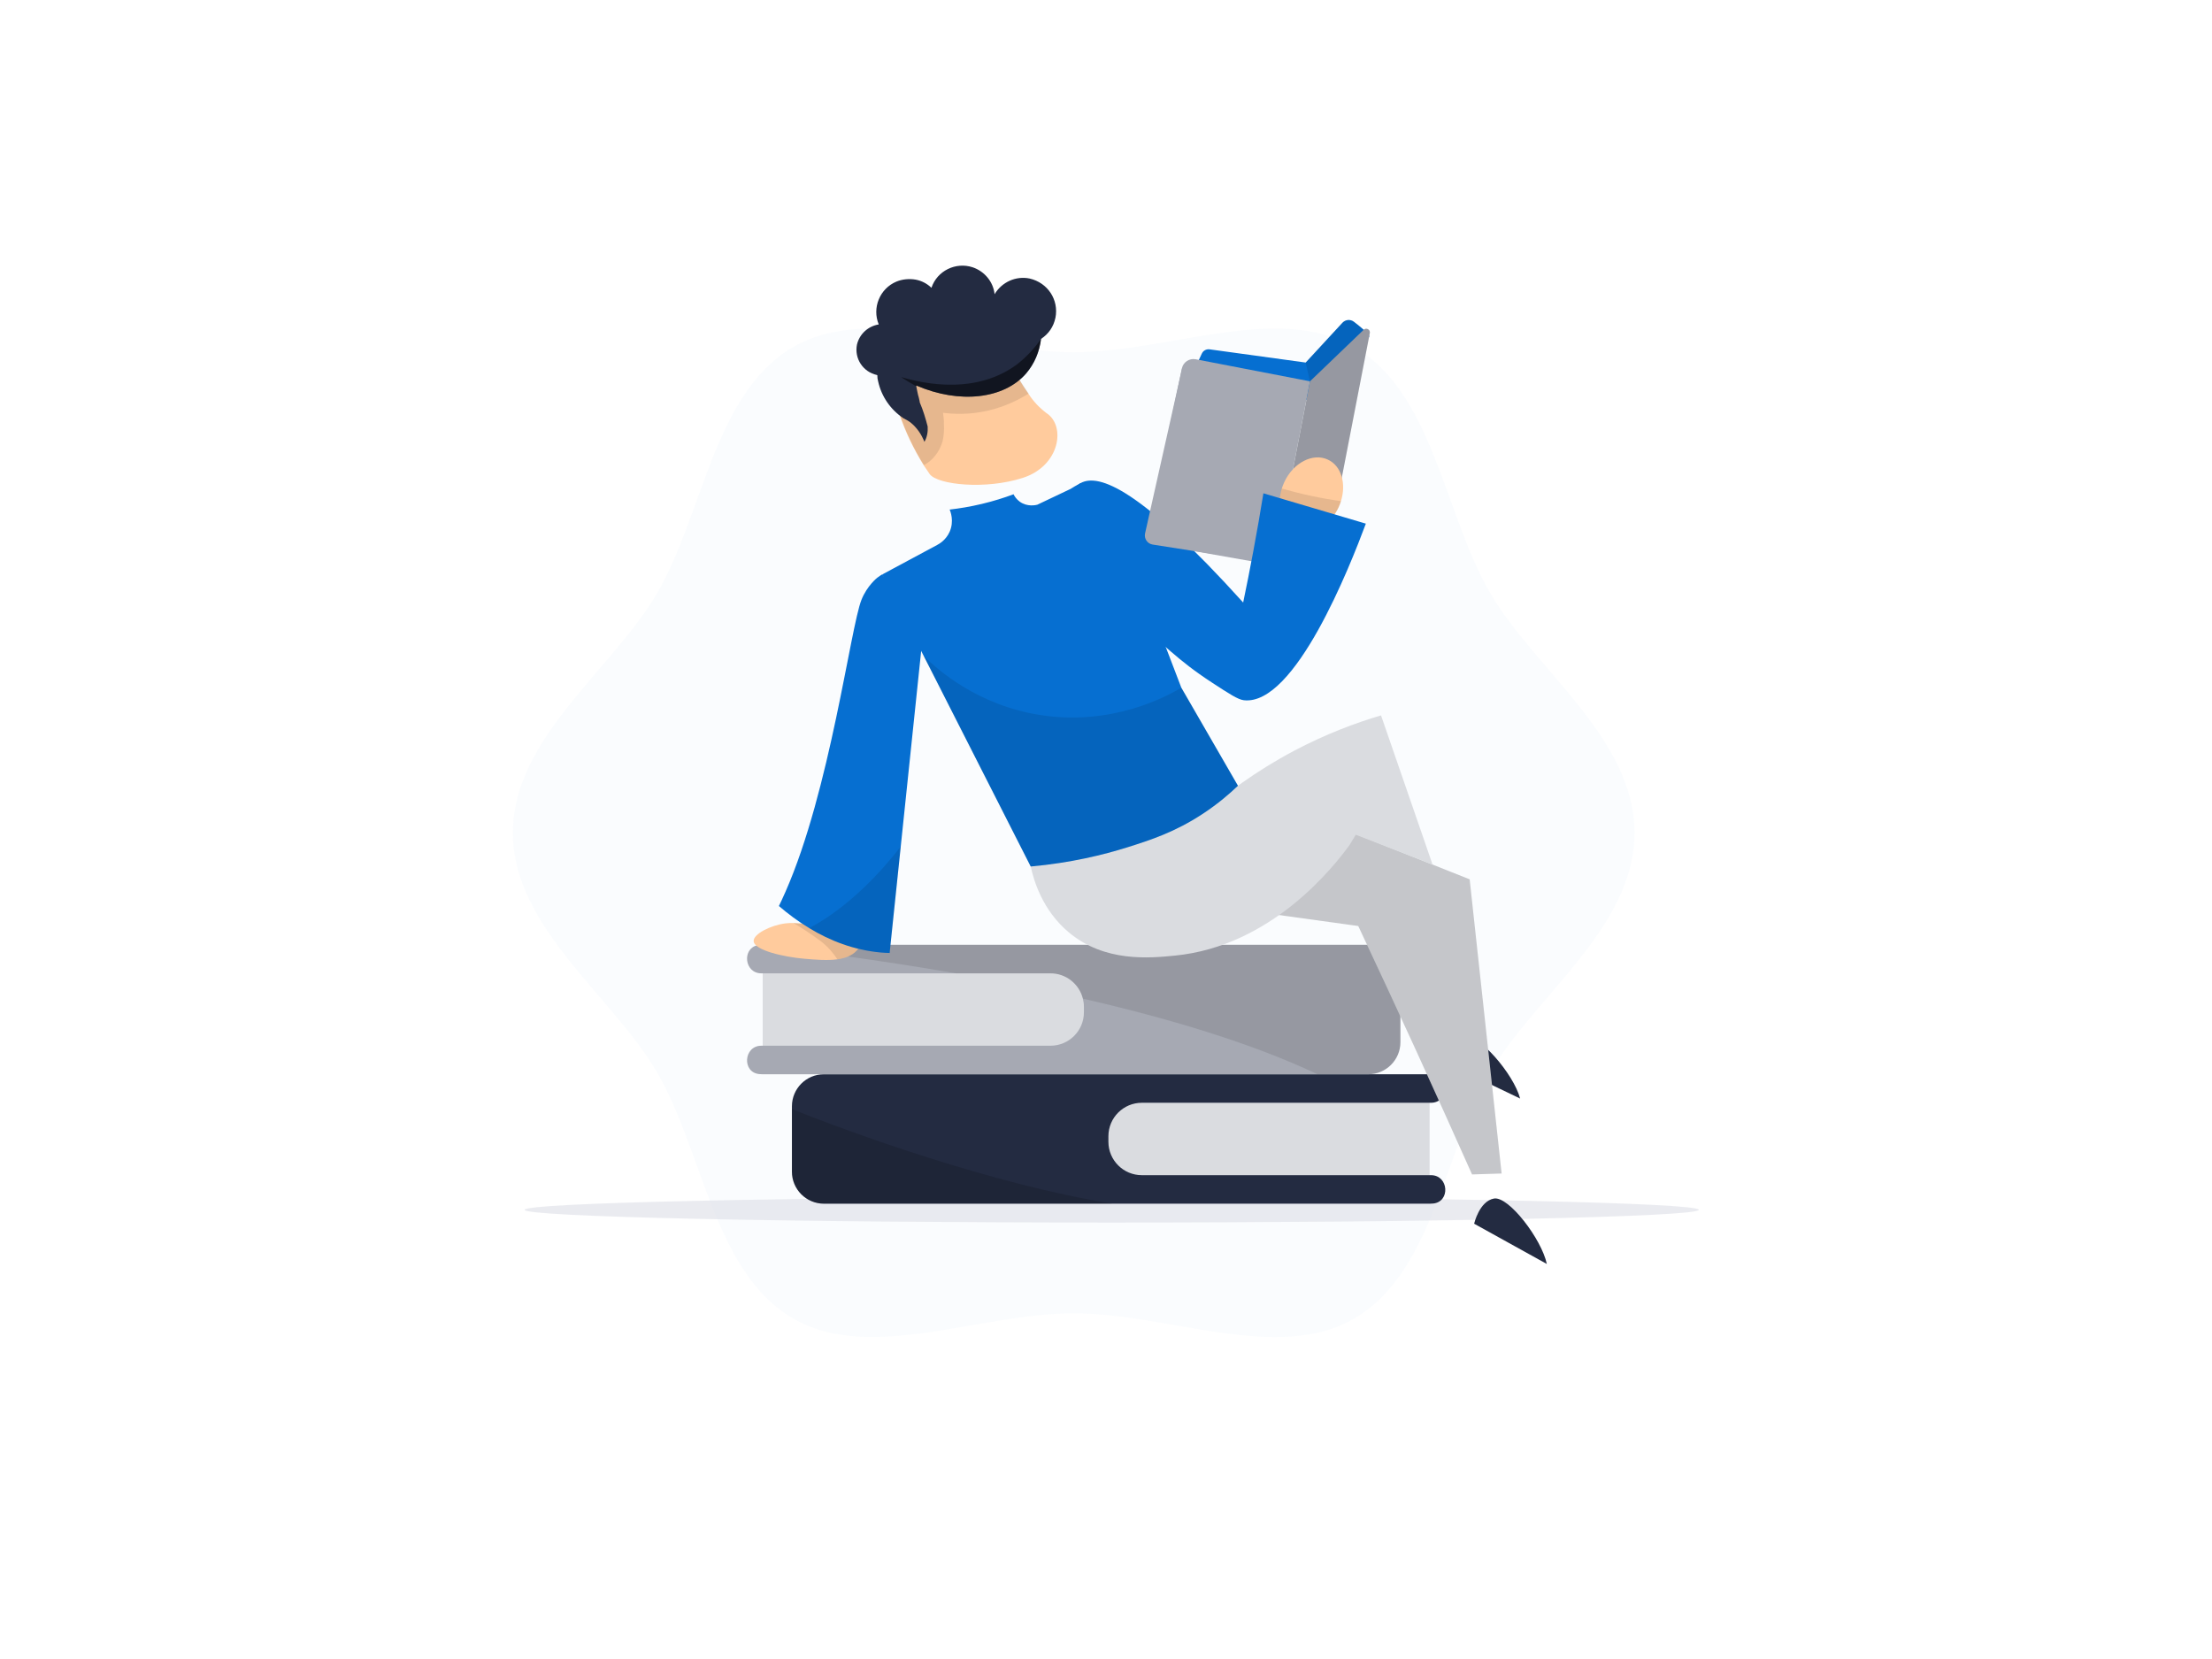 <svg xmlns="http://www.w3.org/2000/svg" width="800" height="600" fill="none" viewBox="0 0 800 600">
    <path d="M185.488 301.2C185.488 335.45 221.758 360.38 237.788 388.09C254.328 416.67 258.308 460.35 286.888 476.88C314.588 492.91 354.038 474.98 388.328 474.98C422.618 474.98 462.078 492.97 489.738 476.88C518.318 460.34 522.298 416.64 538.838 388.09C554.868 360.38 591.148 335.5 591.148 301.2C591.148 266.9 554.868 242 538.838 214.31C522.298 185.73 518.318 142.04 489.738 125.5C462.038 109.47 422.608 127.4 388.298 127.4C353.988 127.4 314.588 109.47 286.888 125.5C258.308 142.04 254.328 185.74 237.788 214.31C221.758 242.01 185.488 266.89 185.488 301.2Z" fill="#066FD1" style="fill: #066FD1; fill: #066FD1;" opacity="0.02"/>
    <path d="M402.07 442.15C519.343 442.15 614.41 440.09 614.41 437.55C614.41 435.009 519.343 432.95 402.07 432.95C284.798 432.95 189.73 435.009 189.73 437.55C189.73 440.09 284.798 442.15 402.07 442.15Z" fill="#D6D8E2" opacity="0.5"/>
    <path d="M549.789 397.31L522.699 384.3C522.699 384.3 524.099 376.07 529.359 374.81C534.619 373.54 547.449 388.42 549.779 397.31H549.789Z" fill="#232B41"/>
    <path d="M517.04 390.74H388.32V432.83H517.04V390.74Z" fill="#DADCE0"/>
    <path d="M518.27 435.27C517.9 435.3 517.53 435.33 517.16 435.33H297.99C291.59 435.33 286.41 430.14 286.41 423.74V400.1C286.41 393.7 291.59 388.52 297.99 388.52H517.16C517.53 388.52 517.9 388.53 518.27 388.57C524.64 389.18 523.95 398.83 517.54 398.83H412.97C406.29 398.83 400.87 404.24 400.87 410.93V412.93C400.87 419.6 406.28 425.02 412.97 425.02H517.54C523.95 425.02 524.64 434.68 518.27 435.28V435.27Z" fill="#232B41"/>
    <path d="M402.338 435.33H297.978C291.578 435.33 286.398 430.14 286.398 423.74V401.1C306.728 409.3 358.858 428.34 402.328 435.33H402.338Z" fill="black" opacity="0.15"/>
    <path d="M275.839 386.02H404.559V343.93H275.839V386.02Z" fill="#DADCE0"/>
    <path d="M506.472 353.29V376.93C506.472 383.32 501.272 388.52 494.882 388.52H275.722C275.352 388.52 274.972 388.5 274.622 388.46C268.252 387.86 268.942 378.2 275.352 378.2H379.922C386.592 378.2 392.012 372.78 392.012 366.11V364.11C392.012 363.1 391.882 362.11 391.642 361.18C390.332 355.91 385.582 352.02 379.922 352.02H275.352C269.202 352.02 268.322 343.12 273.872 341.89C274.112 341.82 274.362 341.78 274.622 341.76C274.982 341.72 275.352 341.7 275.722 341.7H494.882C501.272 341.7 506.472 346.9 506.472 353.29Z" fill="#A6A9B3"/>
    <path d="M506.471 353.29V376.93C506.471 383.32 501.271 388.52 494.881 388.52H476.511C452.441 377.14 422.081 368.15 391.641 361.18C390.331 355.91 385.581 352.02 379.921 352.02H345.721C316.491 346.94 290.421 343.68 273.871 341.89C274.111 341.82 274.361 341.78 274.621 341.76C274.981 341.72 275.351 341.7 275.721 341.7H494.881C501.271 341.7 506.471 346.9 506.471 353.29Z" fill="black" opacity="0.1"/>
    <path d="M402.07 322.56L488.52 334.53L491.23 334.9C498.14 349.57 505.03 364.4 511.91 379.41C518.88 394.63 525.71 409.74 532.39 424.75C535.95 424.64 539.52 424.53 543.08 424.41C539.22 388.94 535.36 353.48 531.52 318.02L465.77 291.91L438.07 280.01C426.07 294.2 414.08 308.38 402.08 322.57L402.07 322.56Z" fill="#DADCE0"/>
    <path d="M402.07 322.56L488.52 334.53L491.23 334.9C498.14 349.57 505.03 364.4 511.91 379.41C518.88 394.63 525.71 409.74 532.39 424.75C535.95 424.64 539.52 424.53 543.08 424.41C539.22 388.94 535.36 353.48 531.52 318.02L465.77 291.91L438.07 280.01C426.07 294.2 414.08 308.38 402.08 322.57L402.07 322.56Z" fill="black" opacity="0.1"/>
    <path d="M499.47 258.73C505.68 276.72 511.9 294.71 518.11 312.7C508.85 309.09 499.59 305.49 490.33 301.88C489.6 303.1 488.87 304.32 488.14 305.54C482.42 313.38 460.01 342.19 424.83 345.62C415.73 346.51 399.58 348.08 386.59 337.24C377.01 329.24 373.87 318.43 372.77 313.37C382.52 307.73 392.72 302.07 403.39 296.45C414.59 290.55 425.53 285.1 436.17 280.05C435.78 284.82 435.4 289.58 435.02 294.32C443.05 287.25 453.99 278.96 468.02 271.53C479.62 265.4 490.44 261.39 499.47 258.73Z" fill="#DADCE0"/>
    <path d="M559.431 457.13L533.141 442.57C533.141 442.57 535.011 434.43 540.311 433.47C545.611 432.52 557.551 448.15 559.431 457.13Z" fill="#232B41"/>
    <path d="M495.199 121.53L495.129 121.92H495.119C494.069 122.55 478.019 138.93 472.479 144.59C471.319 145.77 470.619 146.49 470.619 146.49C457.689 142.34 444.749 138.2 431.819 134.04C431.809 134.02 431.809 134.01 431.789 133.98C432.419 132.71 433.009 131.44 433.589 130.17C433.949 129.41 434.309 128.64 434.659 127.87C435.149 126.8 436.289 126.19 437.449 126.34C449.049 127.94 460.629 129.53 472.219 131.12C476.669 126.3 481.109 121.49 485.549 116.68C486.649 115.55 488.399 115.41 489.649 116.36C489.669 116.38 489.699 116.39 489.719 116.41C489.909 116.56 490.119 116.72 490.329 116.89C490.549 117.05 490.759 117.23 490.979 117.4C490.979 117.4 490.979 117.41 490.989 117.4C491.209 117.57 491.409 117.75 491.629 117.93C492.169 118.37 492.709 118.82 493.199 119.25C493.969 119.95 494.619 120.59 494.959 121.09C495.069 121.25 495.149 121.4 495.199 121.52V121.53Z" fill="#066FD1" style="fill: #066FD1; fill: #066FD1;"/>
    <path d="M494.959 121.09L474.549 141.57L473.749 137.99L473.729 137.9L472.219 131.11C476.669 126.29 481.109 121.48 485.549 116.67C486.649 115.54 488.399 115.4 489.649 116.35C489.669 116.37 489.699 116.38 489.719 116.4C489.909 116.55 490.119 116.72 490.329 116.88C490.549 117.04 490.759 117.22 490.979 117.39C490.979 117.39 490.979 117.4 490.989 117.39C491.209 117.57 491.409 117.75 491.629 117.92C492.169 118.36 492.709 118.81 493.199 119.24C493.969 119.94 494.619 120.58 494.959 121.08V121.09Z" fill="black" opacity="0.1"/>
    <path d="M473.771 137.91C473.771 137.91 473.761 137.96 473.741 138.05L460.881 204.44C450.861 202.67 440.861 200.9 430.851 199.13L414.301 196.21L414.281 196.17C418.401 176.49 422.511 156.82 426.631 137.13C426.901 135.84 427.171 134.54 427.441 133.25C427.921 130.97 430.141 129.49 432.431 129.93C446.211 132.59 460.001 135.25 473.771 137.91Z" fill="#A6A9B3"/>
    <path d="M493.201 119.26C494.131 118.37 495.651 119.2 495.411 120.46L495.201 121.52L495.131 121.91L483.311 182.9L460.891 204.44L472.491 144.58L473.761 137.99L473.781 137.91L493.211 119.26H493.201Z" fill="#A6A9B3"/>
    <path d="M493.201 119.26C494.131 118.37 495.651 119.2 495.411 120.46L495.201 121.52L495.131 121.91L483.311 182.9L460.891 204.44L472.491 144.58L473.761 137.99L473.781 137.91L493.211 119.26H493.201Z" fill="black" opacity="0.1"/>
    <path d="M310.601 342.84C308.881 345.34 306.121 346.5 302.861 346.95C299.221 347.46 294.931 347.09 290.761 346.73C283.631 346.11 272.661 343.7 272.571 340.33C272.491 337.78 278.671 334.66 283.991 333.96C285.131 333.81 286.121 333.79 287.001 333.82H287.011C289.961 333.91 291.761 334.58 293.951 333.13C296.921 331.18 296.111 328.35 299.191 326.5C301.771 324.93 305.401 325.1 307.841 326.5C312.911 329.39 313.811 338.13 310.591 342.83L310.601 342.84Z" fill="#FFCB9D" style="fill: #FFCB9D; fill: #FFCB9D;"/>
    <path d="M310.6 342.84C308.88 345.34 306.12 346.5 302.86 346.95C301.52 344.91 299.54 342.44 296.77 340.34C293.44 337.82 289.64 335.42 287.02 333.83C289.97 333.92 291.77 334.59 293.96 333.14C296.93 331.19 296.12 328.36 299.2 326.51C301.78 324.94 305.41 325.11 307.85 326.51C312.92 329.4 313.82 338.14 310.6 342.84Z" fill="black" opacity="0.1"/>
    <path d="M320.28 132.09C321.21 135.44 322.5 140.54 324.14 146.43L325.14 149.41C327.36 156.06 330.35 162.25 334.03 168.22C334.78 169.32 335.53 170.41 336.27 171.51C339.18 175.31 356.33 177.19 369.88 172.84C383.43 168.49 385.54 153.95 378.45 149.39C375.91 147.46 373.68 145.12 372 142.47C369.49 138.97 367.3 135.2 365.47 131.37C364.33 129.13 363.67 127.78 363.67 127.78L350.86 120.76L324.75 126.21C325.94 130.6 325.31 133.92 324.05 134.33C322.79 134.74 320.55 132.41 320.27 132.08L320.28 132.09Z" fill="#FFCB9D" style="fill: #FFCB9D; fill: #FFCB9D;"/>
    <path d="M371.998 142.35C368.788 144.34 363.768 147.06 357.018 148.57C350.388 150.07 344.718 149.75 341.058 149.29C341.248 150.7 341.428 152 341.368 153.32C341.538 155.45 341.338 157.52 340.898 159.61C340.308 161.49 339.478 163.28 338.238 164.76C337.118 166.23 335.718 167.38 334.148 168.19C330.478 162.33 327.468 156.03 325.258 149.38L324.258 146.4C322.508 140.53 321.218 135.43 320.398 132.06C320.678 132.38 322.488 135.13 323.858 134.59C324.078 134.44 324.418 134.28 324.498 134.02C325.298 132.83 325.518 130.05 324.558 126.46L324.908 126.41L350.678 121.13L363.508 128.26C363.508 128.26 365.158 131.63 365.308 131.85C365.938 132.96 366.878 134.63 368.658 137.15L368.678 137.27L371.998 142.33V142.35Z" fill="black" opacity="0.1"/>
    <path d="M381.71 114.92C381.06 118.12 379.26 120.76 376.51 122.57C375.94 127.2 374.13 131.52 371.13 135.04C363.15 144.27 347.11 146.2 331.46 139.45L331.36 139.58L331.38 139.7C331.69 141.1 331.88 142.51 332.29 143.77C332.35 144.24 332.52 144.58 332.58 145.05L332.64 145.52C333.86 148.35 334.75 151.35 335.5 154.24C335.64 156.14 335.3 158.1 334.33 159.79C333.24 157.06 331.6 154.65 329.31 152.8C328.51 152.19 327.61 151.71 326.7 151.24C322.09 148.15 318.81 143.44 317.6 137.97C317.39 137.28 317.28 136.46 317.3 135.73L317.17 135.63C312.11 134.52 308.93 129.67 309.93 124.63C310.85 120.79 313.94 117.98 317.81 117.33C315.32 111.32 318.21 104.33 324.22 101.84C326.38 100.95 328.86 100.73 331.2 101.14C333.41 101.56 335.35 102.62 336.87 104.09C338.91 97.94 345.66 94.63 351.81 96.68C356.08 98.14 359.23 101.91 359.71 106.4C362.35 101.97 367.44 99.72 372.37 100.73C378.93 102.24 382.99 108.4 381.72 114.92H381.71Z" fill="#232B41"/>
    <path d="M376.512 122.57C375.942 127.2 374.132 131.52 371.132 135.04C363.152 144.27 347.112 146.2 331.462 139.45L331.362 139.58L331.382 139.7C329.442 138.64 327.482 137.47 325.762 136.27L325.892 136.37C329.492 137.32 351.042 144.23 367.812 131.78C371.172 129.17 374.102 126.02 376.512 122.57Z" fill="black" opacity="0.5"/>
    <path d="M447.73 284.16C444.8 286.98 440.57 290.66 435.02 294.31C424.89 300.98 416.05 303.82 407.68 306.46C399.16 309.13 387.33 312.07 372.77 313.38C361.29 290.8 349.82 268.22 338.36 245.65C336.92 242.85 335.5 240.04 334.08 237.24C329.07 227.41 324.08 217.56 319.09 207.75L338.96 197.08C339.76 196.66 342.09 195.29 343.41 192.41C345.18 188.52 343.72 184.9 343.46 184.29C346.97 183.89 350.9 183.25 355.13 182.24C359.41 181.22 363.23 180 366.56 178.76C366.63 178.89 366.73 179.09 366.86 179.31C367.01 179.55 367.65 180.59 368.78 181.42C371.55 183.44 374.71 182.65 375.15 182.54C379.17 180.63 383.17 178.73 387.19 176.82C387.99 176.3 389.23 175.55 390.8 174.73C390.8 174.73 400.28 175.51 400.86 182.88C407.65 199.55 414.41 216.2 421.18 232.88L427.25 248.73C434.07 260.54 440.91 272.37 447.73 284.19V284.16Z" fill="#066FD1" style="fill: #066FD1; fill: #066FD1;"/>
    <path d="M447.728 284.16C444.798 286.98 440.568 290.66 435.018 294.31C424.888 300.98 416.048 303.82 407.678 306.46C399.158 309.13 387.328 312.07 372.768 313.38C361.288 290.8 349.818 268.22 338.358 245.65C336.918 242.85 335.498 240.04 334.078 237.24C338.898 242.02 353.308 255.01 376.228 258.6C402.168 262.64 421.778 251.95 427.248 248.71C434.068 260.52 440.908 272.35 447.728 284.17V284.16Z" fill="black" opacity="0.1"/>
    <path d="M334.069 226.67C331.299 253.17 328.539 279.68 325.769 306.16C324.419 319 323.079 331.82 321.749 344.66C320.719 344.64 319.679 344.57 318.629 344.49C308.739 343.61 300.049 340.15 292.669 335.67C288.609 333.22 284.949 330.47 281.699 327.67C282.149 326.75 283.049 324.9 284.069 322.55C300.199 285.99 307.559 226.99 311.559 216.93C313.599 211.81 317.259 208.95 317.259 208.95C318.029 208.35 318.719 207.94 319.069 207.73L334.059 226.66L334.069 226.67Z" fill="#066FD1" style="fill: #066FD1; fill: #066FD1;"/>
    <path d="M462.85 180.99C462.94 179.5 463.13 178.08 463.58 176.69C463.82 175.86 464.16 175.09 464.5 174.32C467.73 167.37 474.8 163.68 480.22 166.22C485.13 168.45 486.96 174.92 484.97 181.24C484.73 182.07 484.45 182.74 484.11 183.51C483.77 184.28 483.39 184.88 482.95 185.59C479.42 191.23 473.24 193.94 468.33 191.71C464.72 189.87 462.72 185.68 462.85 180.99Z" fill="#FFCB9D" style="fill: #FFCB9D; fill: #FFCB9D;"/>
    <path d="M462.852 180.99C462.942 179.5 463.132 178.08 463.582 176.69C470.592 178.7 477.752 180.24 484.962 181.25C484.722 182.08 484.442 182.75 484.102 183.52C483.762 184.29 483.382 184.89 482.942 185.6C479.412 191.24 473.232 193.95 468.322 191.72C464.712 189.88 462.712 185.69 462.842 181L462.852 180.99Z" fill="black" opacity="0.1"/>
    <path d="M408.409 223.02C421.719 233.38 425.109 238.24 438.399 246.91C444.639 250.98 447.749 253.01 449.859 253.25C468.389 255.34 488.249 204.75 493.979 189.38C481.629 185.72 469.279 182.07 456.929 178.41C455.819 185.27 454.599 192.26 453.269 199.38C452.099 205.68 450.869 211.85 449.609 217.91C412.609 176.92 397.449 171.04 390.789 174.73C383.869 178.57 382.859 196.57 390.489 209.01C393.449 213.83 394.839 212.46 408.409 223.03V223.02Z" fill="#066FD1" style="fill: #066FD1; fill: #066FD1;"/>
    <path d="M442.941 175.04C442.721 177.85 442.391 181.12 441.861 184.81C441.221 189.4 440.291 194.63 438.951 200.41C436.251 199.99 433.561 199.56 430.851 199.14C426.191 198.41 421.541 197.68 416.881 196.95C414.971 196.65 413.701 194.79 414.131 192.9C418.301 174.31 422.471 155.72 426.631 137.14C426.921 135.87 427.191 134.61 427.481 133.34C428.341 133.91 429.351 134.39 430.501 134.69C434.891 135.87 439.331 136.92 443.671 138.28C443.611 138.96 443.611 139.67 443.691 140.44C444.991 152.6 443.781 164.59 442.941 175.04Z" fill="#A6A9B3"/>
    <path d="M325.772 306.16C324.422 319 323.082 331.82 321.752 344.66C320.722 344.64 319.682 344.57 318.632 344.49C308.742 343.61 300.052 340.15 292.672 335.67C307.302 327.91 319.042 314.83 325.772 306.16Z" fill="black" opacity="0.1"/>
</svg>
